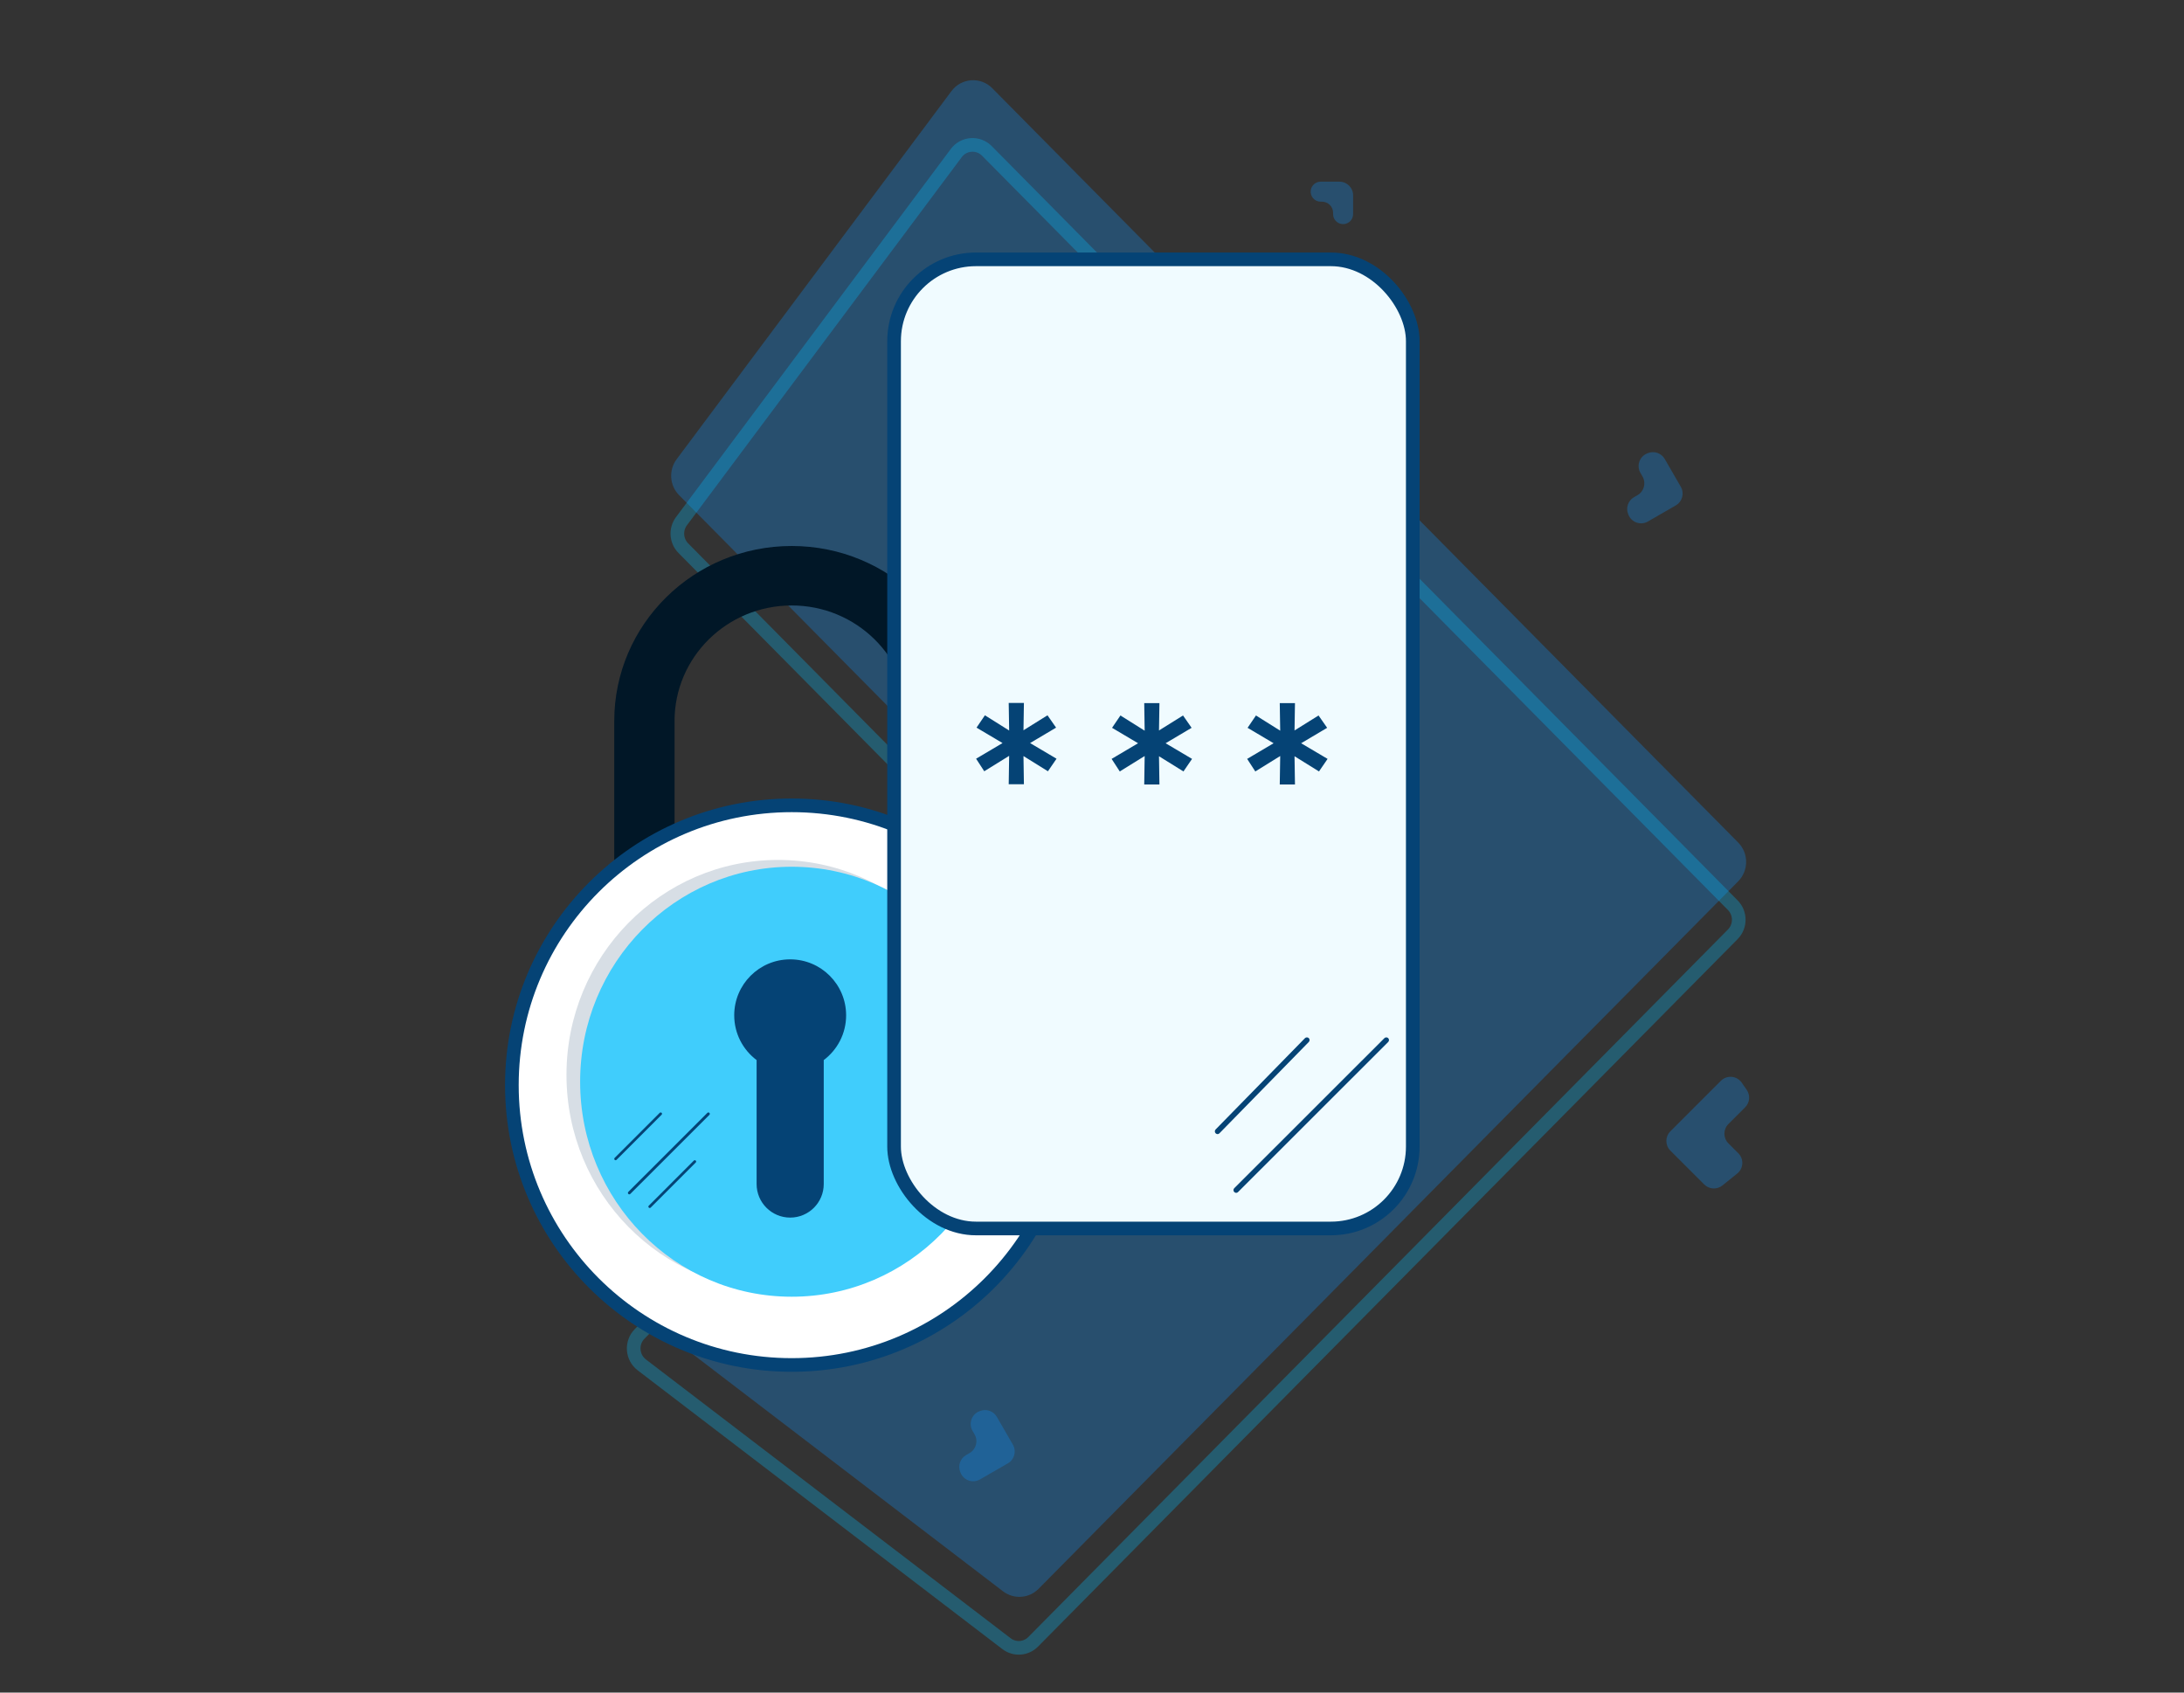 <svg width="320" height="248" viewBox="0 0 320 248" fill="none" xmlns="http://www.w3.org/2000/svg">
<rect x="0" y="0" width="320" height="248" fill="#333333" stroke="none"/>
<path opacity="0.3" d="M254.679 129.137C256.232 127.566 256.232 125.02 254.679 123.449L145.393 12.929C143.685 11.202 140.861 11.4 139.406 13.35L99.141 67.289C97.946 68.89 98.1 71.138 99.504 72.557L149.71 123.329C151.263 124.9 151.263 127.447 149.71 129.018L93.106 186.26C91.399 187.987 91.594 190.841 93.52 192.314L146.962 233.164C148.546 234.375 150.77 234.219 152.173 232.8L254.679 129.137Z" fill="#1090F9"/>
<path opacity="0.3" d="M253.888 132.632C255.053 133.81 255.053 135.72 253.888 136.898L151.383 240.561C150.33 241.626 148.662 241.742 147.474 240.834L94.032 199.984C92.588 198.879 92.441 196.739 93.722 195.444L150.326 138.201C152.267 136.238 152.267 133.054 150.326 131.091L100.119 80.318C99.067 79.254 98.951 77.568 99.848 76.367L140.112 22.428C141.203 20.966 143.321 20.817 144.602 22.113L253.888 132.632Z" stroke="#05BDFB" stroke-width="2"/>
<path opacity="0.3" d="M196.259 26.619C197.364 26.619 198.259 27.514 198.259 28.619L198.259 31.372C198.259 32.262 197.472 32.947 196.59 32.824C195.865 32.723 195.326 32.103 195.326 31.372L195.326 31.183C195.326 30.282 194.596 29.552 193.695 29.552L193.506 29.552C192.615 29.552 191.93 28.765 192.053 27.883C192.154 27.158 192.774 26.619 193.506 26.619L196.259 26.619Z" fill="#1090F9"/>
<path opacity="0.3" d="M246.27 71.322C246.823 72.279 246.495 73.502 245.538 74.054L241.454 76.412C240.403 77.019 239.057 76.557 238.601 75.432L238.56 75.332C238.186 74.407 238.55 73.347 239.414 72.849L239.929 72.551C240.885 71.999 241.213 70.776 240.661 69.819L240.356 69.292C239.749 68.24 240.211 66.894 241.337 66.438L241.436 66.398C242.361 66.023 243.421 66.387 243.92 67.251L246.27 71.322Z" fill="#1090F9"/>
<path opacity="0.3" d="M148.408 211.678C148.96 212.634 148.632 213.857 147.676 214.41L143.592 216.767C142.54 217.375 141.195 216.912 140.739 215.787L140.698 215.687C140.323 214.762 140.687 213.703 141.552 213.204L142.066 212.907C143.023 212.354 143.351 211.131 142.798 210.175L142.494 209.647C141.887 208.595 142.349 207.25 143.474 206.794L143.574 206.753C144.499 206.378 145.559 206.742 146.058 207.607L148.408 211.678Z" fill="#1090F9"/>
<path opacity="0.3" d="M244.741 168.593C243.96 167.812 243.96 166.545 244.741 165.764L252.143 158.363C253.024 157.482 254.487 157.612 255.199 158.635L255.929 159.685C256.482 160.48 256.386 161.557 255.702 162.241L253.246 164.696C252.465 165.478 252.465 166.744 253.246 167.525L254.7 168.979C255.542 169.82 255.467 171.205 254.54 171.951L252.37 173.697C251.574 174.337 250.424 174.275 249.702 173.553L244.741 168.593Z" fill="#1090F9"/>
<path fill-rule="evenodd" clip-rule="evenodd" d="M116 88.715C106.52 88.715 98.835 96.296 98.835 105.648V127H90V105.648C90 91.483 101.641 80 116 80C130.359 80 142 91.483 142 105.648V127H133.165V105.648C133.165 96.296 125.48 88.715 116 88.715Z" fill="#011727"/>
<circle cx="116" cy="159" r="41" fill="white" stroke="#054375" stroke-width="2"/>
<ellipse cx="114" cy="157.5" rx="31" ry="31.5" fill="#D7DEE5"/>
<ellipse cx="116" cy="158.5" rx="31" ry="31.5" fill="#40CDFC"/>
<path fill-rule="evenodd" clip-rule="evenodd" d="M120.695 155.325C122.687 153.83 123.974 151.449 123.974 148.767C123.974 144.239 120.304 140.568 115.776 140.568C111.249 140.568 107.578 144.239 107.578 148.767C107.578 151.449 108.866 153.83 110.858 155.326V173.487C110.858 176.204 113.06 178.406 115.777 178.406C118.493 178.406 120.695 176.204 120.695 173.487V155.325Z" fill="#054375"/>
<rect x="131" y="38" width="76" height="142" rx="12" fill="#F0FBFF" stroke="#054375" stroke-width="2"/>
<path d="M153.544 113.009L149.96 110.781L150.024 114.914H147.796L147.861 110.749L144.212 113.009L143.018 111.169L146.892 108.876L143.082 106.616L144.309 104.808L147.861 107.036L147.796 103H150.024L149.96 107.004L153.479 104.808L154.738 106.616L150.928 108.876L154.803 111.169L153.544 113.009Z" fill="#054375"/>
<path d="M173.4 113.035L169.816 110.807L169.881 114.94H167.653L167.717 110.775L164.069 113.035L162.874 111.195L166.749 108.902L162.939 106.642L164.166 104.834L167.717 107.062L167.653 103.026H169.881L169.816 107.03L173.336 104.834L174.595 106.642L170.785 108.902L174.659 111.195L173.4 113.035Z" fill="#054375"/>
<path d="M193.259 113.035L189.675 110.807L189.739 114.94H187.511L187.576 110.775L183.927 113.035L182.733 111.195L186.607 108.902L182.797 106.642L184.024 104.834L187.576 107.062L187.511 103.026H189.739L189.675 107.03L193.194 104.834L194.453 106.642L190.643 108.902L194.518 111.195L193.259 113.035Z" fill="#054375"/>
<path d="M181.128 174.782C181.032 174.782 180.923 174.741 180.841 174.659C180.691 174.509 180.691 174.249 180.841 174.099L202.842 152.113C202.993 151.962 203.252 151.962 203.402 152.113C203.552 152.263 203.552 152.522 203.402 152.672L181.401 174.659C181.319 174.741 181.223 174.782 181.128 174.782Z" fill="#054375"/>
<path d="M92.21 175C92.16 175 92.102 174.978 92.059 174.935C91.98 174.856 91.98 174.72 92.059 174.641L103.646 163.059C103.725 162.98 103.862 162.98 103.941 163.059C104.02 163.138 104.02 163.275 103.941 163.354L92.354 174.935C92.311 174.978 92.26 175 92.21 175Z" fill="#054375"/>
<path d="M178.399 166.176C178.304 166.176 178.194 166.135 178.113 166.053C177.962 165.903 177.962 165.643 178.113 165.493L191.206 152.113C191.356 151.962 191.616 151.962 191.766 152.113C191.916 152.263 191.916 152.522 191.766 152.672L178.672 166.053C178.59 166.135 178.495 166.176 178.399 166.176Z" fill="#054375"/>
<path d="M90.201 170C90.153 170 90.098 169.98 90.057 169.939C89.981 169.865 89.981 169.737 90.057 169.663L96.661 163.056C96.737 162.981 96.868 162.981 96.943 163.056C97.019 163.13 97.019 163.258 96.943 163.332L90.339 169.939C90.298 169.98 90.249 170 90.201 170Z" fill="#054375"/>
<path d="M95.201 177C95.153 177 95.098 176.98 95.057 176.939C94.981 176.865 94.981 176.737 95.057 176.663L101.661 170.056C101.737 169.981 101.868 169.981 101.943 170.056C102.019 170.13 102.019 170.258 101.943 170.332L95.339 176.939C95.298 176.98 95.249 177 95.201 177Z" fill="#054375"/>
</svg>
